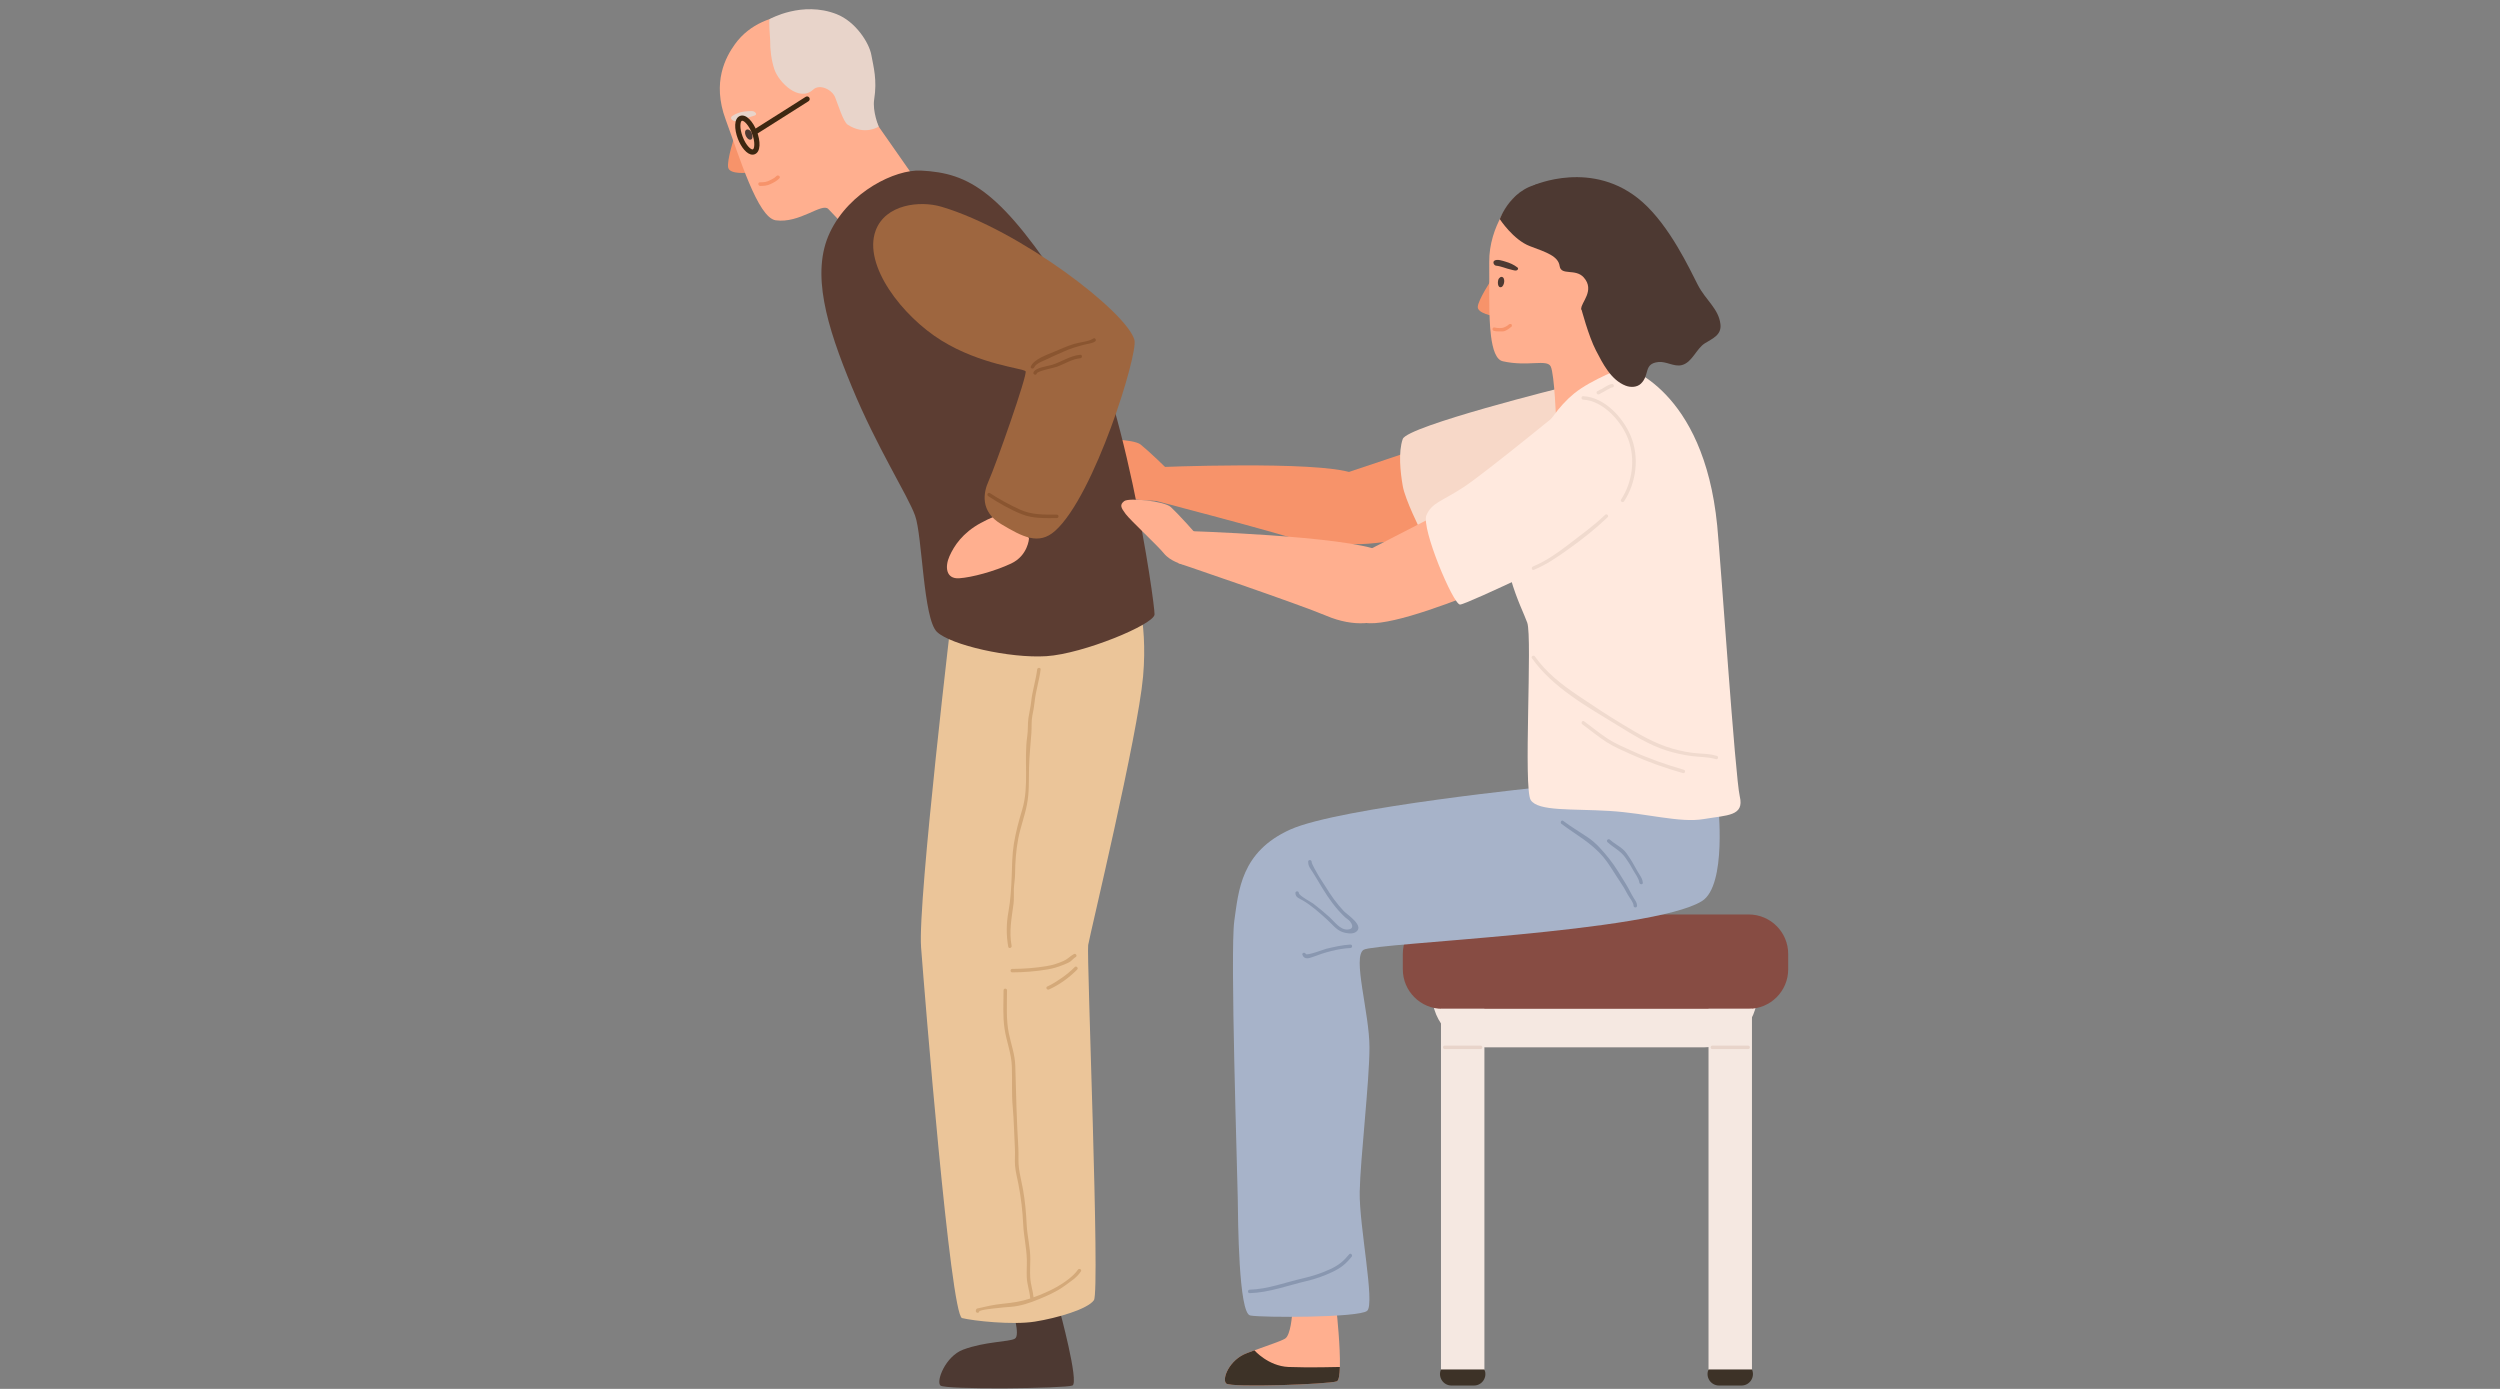 <svg xmlns="http://www.w3.org/2000/svg" xmlns:xlink="http://www.w3.org/1999/xlink" width="360" zoomAndPan="magnify" viewBox="0 0 270 150" height="200" preserveAspectRatio="xMidYMid meet" version="1.0"><rect x="0" y="0" width="270" height="150" fill="#808080" stroke="none"/><defs><clipPath id="a7bcb1a587"><path d="M 101.414 141.391 L 116 141.391 L 116 149.938 L 101.414 149.938 Z M 101.414 141.391 " clip-rule="nonzero"/></clipPath><clipPath id="6428d16894"><path d="M 151 98 L 193.125 98 L 193.125 109 L 151 109 Z M 151 98 " clip-rule="nonzero"/></clipPath></defs><path fill="#f7936a" d="M 168.824 53.941 L 165.27 44.41 L 145.676 50.973 C 145.676 50.973 140.719 56.367 144.199 58.383 C 147.68 60.395 168.824 53.941 168.824 53.941 " fill-opacity="1" fill-rule="nonzero"/><path fill="#f7936a" d="M 147.68 57.789 C 146.523 58.996 143.867 59.547 140.762 58.484 C 137.66 57.426 124.418 53.988 124.418 53.988 L 124.824 50.461 C 124.824 50.461 142.301 49.723 146.074 51.09 C 148.516 51.969 149.898 55.473 147.68 57.789 " fill-opacity="1" fill-rule="nonzero"/><path fill="#f7936a" d="M 126.656 51.305 C 126.195 50.719 123.934 48.598 123.18 48.004 C 122.426 47.41 118.59 47.297 118.109 47.73 C 117.633 48.16 117.793 48.445 118.371 49.105 C 118.949 49.77 120.027 52.504 120.75 53.277 C 121.523 54.105 124.852 54.074 124.852 54.074 L 127.812 53.512 C 127.812 53.512 127.121 51.891 126.656 51.305 " fill-opacity="1" fill-rule="nonzero"/><path fill="#f7d8c8" d="M 169.016 41.781 C 169.016 41.781 151.988 46.008 151.496 47.414 C 151.004 48.824 151.234 50.98 151.496 52.48 C 151.754 53.98 153.445 57.336 153.445 57.336 C 153.445 57.336 166.016 56.984 166.016 56.703 C 166.016 56.422 170.719 47.508 170.711 46.57 C 170.703 45.633 169.016 41.781 169.016 41.781 " fill-opacity="1" fill-rule="nonzero"/><g clip-path="url(#a7bcb1a587)"><path fill="#4d3932" d="M 114.418 141.414 C 114.418 141.414 116.566 149.32 115.824 149.637 C 115.086 149.953 102.062 150.109 101.566 149.637 C 101.074 149.16 102.117 146.48 104.008 145.766 C 106.383 144.871 108.969 144.938 109.602 144.578 C 110.234 144.223 109.324 141.414 109.324 141.414 L 114.418 141.414 " fill-opacity="1" fill-rule="nonzero"/></g><path fill="#ebc599" d="M 102.926 65.211 C 102.926 65.211 99.098 97.281 99.477 102.309 C 99.855 107.34 102.664 142.039 103.902 142.352 C 105.137 142.66 109.375 143.117 111.77 142.734 C 114.168 142.352 117.473 141.387 118.145 140.418 C 118.82 139.449 117.344 103.188 117.523 102.066 C 117.703 100.949 122.891 79.414 123.453 73.055 C 124.016 66.695 122.438 63.086 122.438 63.086 L 102.926 65.211 " fill-opacity="1" fill-rule="nonzero"/><path fill="#f7936a" d="M 79.34 14.684 C 79.34 14.684 78.473 17.344 78.645 18.105 C 78.816 18.871 80.742 18.648 80.742 18.648 L 79.34 14.684 " fill-opacity="1" fill-rule="nonzero"/><path fill="#ffaf8f" d="M 79.375 4.77 C 78.383 6.148 76.875 8.859 78.367 12.898 C 79.855 16.941 81.84 23.52 83.781 23.793 C 86.348 24.152 88.746 21.879 89.449 22.562 C 90.152 23.246 94.418 27.914 94.418 27.914 L 101.156 22.625 L 94.898 13.672 L 89.324 1.707 C 89.324 1.707 82.637 0.254 79.375 4.77 " fill-opacity="1" fill-rule="nonzero"/><path fill="#f7936a" d="M 82.066 19.691 C 82.375 19.68 82.617 19.691 82.914 19.574 C 83.223 19.445 83.621 19.266 83.852 19.02 C 84.023 18.828 84.348 19.066 84.176 19.258 C 83.926 19.527 83.547 19.727 83.219 19.879 C 82.828 20.062 82.535 20.074 82.121 20.086 C 81.863 20.094 81.805 19.695 82.066 19.691 " fill-opacity="1" fill-rule="nonzero"/><path fill="#e8d4ca" d="M 79.184 13.031 C 79.582 13.227 80.129 12.93 80.504 12.793 C 80.824 12.68 81.152 12.59 81.477 12.488 C 81.719 12.41 81.703 12.234 81.512 12.094 C 81.414 12.02 81.289 11.996 81.168 11.996 C 80.922 11.996 80.672 12.008 80.43 12.039 C 79.949 12.102 79.477 12.254 79.078 12.531 C 79.059 12.543 79.043 12.555 79.031 12.57 C 78.871 12.723 78.984 12.938 79.184 13.031 " fill-opacity="1" fill-rule="nonzero"/><path fill="#4d3932" d="M 81.262 14.656 C 81.234 14.422 81.109 14.16 80.996 14.082 C 80.895 14.016 80.77 13.945 80.645 13.996 C 80.219 14.168 80.621 15.074 80.996 15.086 C 81.234 15.094 81.293 14.887 81.262 14.656 " fill-opacity="1" fill-rule="nonzero"/><path fill="#3d2711" d="M 80.16 13.039 C 80.145 13.039 80.133 13.043 80.121 13.047 C 79.945 13.113 79.844 13.824 80.215 14.785 C 80.582 15.742 81.133 16.203 81.309 16.133 C 81.484 16.066 81.582 15.355 81.215 14.398 C 80.871 13.504 80.367 13.039 80.16 13.039 Z M 81.27 16.703 C 80.664 16.703 80.035 15.891 79.688 14.984 C 79.293 13.957 79.246 12.781 79.922 12.52 C 80.594 12.262 81.348 13.168 81.742 14.195 C 82.137 15.223 82.184 16.398 81.508 16.66 C 81.43 16.691 81.352 16.703 81.27 16.703 " fill-opacity="1" fill-rule="nonzero"/><path fill="#3d2711" d="M 81.48 14.578 C 81.387 14.578 81.293 14.531 81.242 14.449 C 81.156 14.316 81.195 14.141 81.328 14.059 L 87.016 10.457 C 87.148 10.371 87.32 10.414 87.406 10.543 C 87.488 10.676 87.449 10.852 87.316 10.934 L 81.629 14.535 C 81.582 14.562 81.531 14.578 81.48 14.578 " fill-opacity="1" fill-rule="nonzero"/><path fill="#e8d4ca" d="M 83.133 2.059 C 82.992 2.137 83.176 4.074 83.176 4.316 C 83.164 5.355 83.305 6.516 83.637 7.5 C 84.105 8.883 86.297 11.078 87.82 9.68 C 88.535 9.02 89.855 9.684 90.188 10.492 C 90.516 11.301 91.074 13.16 91.555 13.469 C 93.422 14.676 94.898 13.672 94.898 13.672 C 94.898 13.672 94.211 12.02 94.41 10.746 C 94.746 8.629 94.344 7.25 94.105 5.934 C 93.867 4.617 92.402 2.328 90.352 1.527 C 86.633 0.07 83.133 2.059 83.133 2.059 " fill-opacity="1" fill-rule="nonzero"/><path fill="#5c3d32" d="M 99.449 18.422 C 96.695 18.289 91.746 20.68 89.648 25.066 C 87.547 29.453 89.27 35.18 92 41.781 C 94.727 48.387 98.039 53.488 98.828 55.684 C 99.621 57.875 99.703 66.828 101.191 68.246 C 102.68 69.664 109.051 71.121 113.012 70.867 C 116.977 70.613 124.637 67.441 124.691 66.363 C 124.742 65.289 121.359 41.172 115.52 32.102 C 108.152 20.66 104.734 18.68 99.449 18.422 " fill-opacity="1" fill-rule="nonzero"/><path fill="#ffaf8f" d="M 144.707 147.633 C 144.684 148.473 144.594 149.09 144.383 149.18 C 143.645 149.496 132.926 149.891 132.43 149.418 C 131.934 148.941 132.762 146.855 134.648 146.145 C 134.945 146.031 135.219 145.93 135.477 145.836 C 137.293 145.168 138.219 144.891 138.777 144.578 C 139.41 144.223 139.551 141.898 139.551 141.898 L 144.383 141.898 C 144.383 141.898 144.766 145.492 144.707 147.633 " fill-opacity="1" fill-rule="nonzero"/><path fill="#f5e8e1" d="M 160.441 113.113 L 184.02 113.113 C 187.215 113.113 189.805 110.523 189.805 107.328 L 154.656 107.328 C 154.656 110.523 157.246 113.113 160.441 113.113 " fill-opacity="1" fill-rule="nonzero"/><g clip-path="url(#6428d16894)"><path fill="#874c43" d="M 155.773 108.953 L 188.855 108.953 C 191.215 108.953 193.125 107.043 193.125 104.684 L 193.125 103.027 C 193.125 100.672 191.215 98.762 188.855 98.762 L 155.773 98.762 C 153.414 98.762 151.504 100.672 151.504 103.027 L 151.504 104.684 C 151.504 107.043 153.414 108.953 155.773 108.953 " fill-opacity="1" fill-rule="nonzero"/></g><path fill="#f5e8e1" d="M 184.52 148.695 L 189.211 148.695 L 189.211 108.953 L 184.52 108.953 L 184.52 148.695 " fill-opacity="1" fill-rule="nonzero"/><path fill="#3d3227" d="M 185.652 149.637 L 188.082 149.637 C 188.969 149.637 189.566 148.727 189.219 147.91 L 189.211 147.902 L 184.52 147.902 L 184.516 147.91 C 184.164 148.727 184.766 149.637 185.652 149.637 " fill-opacity="1" fill-rule="nonzero"/><path fill="#f5e8e1" d="M 160.316 148.695 L 155.625 148.695 L 155.625 108.953 L 160.316 108.953 L 160.316 148.695 " fill-opacity="1" fill-rule="nonzero"/><path fill="#3d3227" d="M 159.188 149.637 L 156.758 149.637 C 155.867 149.637 155.27 148.727 155.621 147.91 L 155.625 147.902 L 160.316 147.902 L 160.32 147.91 C 160.672 148.727 160.074 149.637 159.188 149.637 " fill-opacity="1" fill-rule="nonzero"/><path fill="#e8d4ca" d="M 184.926 112.926 L 188.805 112.926 C 189.047 112.926 189.047 113.301 188.805 113.301 L 184.926 113.301 C 184.688 113.301 184.688 112.926 184.926 112.926 " fill-opacity="1" fill-rule="nonzero"/><path fill="#e8d4ca" d="M 156.031 112.926 L 159.91 112.926 C 160.152 112.926 160.152 113.301 159.91 113.301 L 156.031 113.301 C 155.789 113.301 155.789 112.926 156.031 112.926 " fill-opacity="1" fill-rule="nonzero"/><path fill="#ffaf8f" d="M 144.383 137.191 L 144.383 141.898 L 139.555 141.898 L 138.707 136.91 L 144.383 137.191 " fill-opacity="1" fill-rule="nonzero"/><path fill="#a7b3c9" d="M 185.551 86.812 C 185.551 86.812 186.543 95.641 183.801 97.324 C 178.297 100.699 148.527 101.824 147.277 102.574 C 146.027 103.324 147.902 109.391 147.902 113.113 C 147.902 116.836 146.918 125.09 146.848 128.719 C 146.777 132.344 148.527 140.82 147.652 141.57 C 146.777 142.32 136.27 142.32 135.02 142.07 C 133.77 141.82 133.711 131.844 133.676 129.344 C 133.645 126.84 132.84 102.699 133.305 99.449 C 133.77 96.195 134.012 92.004 139.328 89.598 C 144.648 87.191 167.125 84.938 167.125 84.938 L 185.551 86.812 " fill-opacity="1" fill-rule="nonzero"/><path fill="#f7936a" d="M 161.078 30.207 C 161.078 30.207 159.633 32.402 159.598 33.137 C 159.562 33.867 161.367 34.145 161.367 34.145 L 161.078 30.207 " fill-opacity="1" fill-rule="nonzero"/><path fill="#ffaf8f" d="M 160.836 28.352 C 160.867 30.48 160.77 33.211 160.938 35.383 C 160.961 35.68 160.988 35.965 161.023 36.242 C 161.207 37.754 161.582 38.855 162.301 39.016 C 165.016 39.629 167.07 38.754 167.477 39.578 C 167.887 40.402 168.078 45.672 168.078 45.672 L 175.91 45.16 L 174.059 21.871 L 163.504 21.363 C 163.504 21.363 160.785 24.301 160.836 28.352 " fill-opacity="1" fill-rule="nonzero"/><path fill="#4d3932" d="M 161.781 30.68 C 161.75 30.453 161.797 30.18 161.883 30.078 C 161.957 29.988 162.055 29.891 162.184 29.902 C 162.621 29.957 162.484 30.898 162.141 31.008 C 161.922 31.078 161.812 30.898 161.781 30.68 " fill-opacity="1" fill-rule="nonzero"/><path fill="#4d3932" d="M 161.406 28.145 C 161.711 27.957 162.285 28.168 162.598 28.258 C 163.074 28.398 163.496 28.586 163.891 28.891 C 163.973 28.953 163.969 29.051 163.906 29.125 C 163.75 29.316 163.395 29.16 163.203 29.121 C 162.66 29.008 162.125 28.746 161.578 28.695 C 161.348 28.672 161.164 28.293 161.406 28.145 " fill-opacity="1" fill-rule="nonzero"/><path fill="#f7936a" d="M 161.418 35.367 C 161.691 35.445 162.18 35.473 162.441 35.355 C 162.578 35.297 162.723 35.23 162.84 35.141 C 162.941 35.059 162.965 35.008 163.102 34.988 C 163.34 34.949 163.348 35.324 163.113 35.363 C 163.16 35.355 162.93 35.531 162.875 35.562 C 162.746 35.633 162.578 35.742 162.434 35.773 C 162.277 35.809 162.059 35.789 161.898 35.793 C 161.695 35.793 161.523 35.789 161.328 35.73 C 161.094 35.668 161.184 35.301 161.418 35.367 " fill-opacity="1" fill-rule="nonzero"/><path fill="#4d3932" d="M 161.98 23.668 C 161.98 23.668 163.438 25.914 165.238 26.586 C 167.035 27.258 168.289 27.664 168.441 28.734 C 168.598 29.805 170.148 28.965 171.039 29.957 C 172.305 31.371 170.711 32.711 170.781 33.34 C 170.848 33.969 175.207 36.324 175.207 36.324 C 175.207 36.324 178.605 29.062 177.492 24.855 C 176.375 20.648 171.211 19.543 166.895 19.781 C 163.285 19.977 161.98 23.668 161.98 23.668 " fill-opacity="1" fill-rule="nonzero"/><path fill="#ffe9de" d="M 175.484 39.637 C 175.484 39.637 171.91 40.949 170.012 42.492 C 166.641 45.234 164.57 50.559 163.008 55.438 C 161.441 60.316 164.383 65.633 164.945 67.258 C 165.508 68.883 164.508 85.172 165.32 86.41 C 166.133 87.645 169.766 87.332 173.828 87.582 C 177.891 87.832 181.398 88.898 183.992 88.461 C 186.582 88.023 188.398 88.148 187.898 86.02 C 187.398 83.895 185.844 60.66 185.457 56.75 C 183.992 41.93 175.484 39.637 175.484 39.637 " fill-opacity="1" fill-rule="nonzero"/><path fill="#ffaf8f" d="M 170.711 59.051 L 165.762 50.164 L 147.383 59.617 C 147.383 59.617 143.297 65.699 147.043 67.16 C 150.789 68.625 170.711 59.051 170.711 59.051 " fill-opacity="1" fill-rule="nonzero"/><path fill="#ffaf8f" d="M 150.176 66.305 C 148.934 67.426 146.242 67.781 143.227 66.496 C 140.207 65.215 127.25 60.82 127.25 60.82 L 127.914 57.336 C 127.914 57.336 145.395 57.871 149.062 59.504 C 151.43 60.562 152.555 64.156 150.176 66.305 " fill-opacity="1" fill-rule="nonzero"/><path fill="#8997b0" d="M 145.145 98.414 C 144.371 97.602 143.73 96.691 143.145 95.738 C 142.887 95.309 142.586 94.902 142.34 94.465 C 142.168 94.16 141.66 93.32 141.656 93.07 C 141.648 92.828 141.273 92.828 141.281 93.07 C 141.293 93.562 141.484 93.754 141.742 94.148 C 142.113 94.727 142.461 95.336 142.82 95.926 C 143.512 97.055 144.289 98.152 145.266 99.062 C 145.422 99.211 145.684 99.352 145.812 99.523 C 146.254 100.117 146.004 100.375 145.504 100.391 C 144.727 100.41 144.125 99.543 143.605 99.066 C 143.035 98.547 142.438 98.059 141.828 97.59 C 141.637 97.445 140.281 96.727 140.277 96.445 C 140.277 96.207 139.902 96.203 139.902 96.445 C 139.91 96.926 140.328 97.031 140.688 97.238 C 141.641 97.793 142.523 98.59 143.34 99.332 C 143.84 99.785 144.293 100.398 144.945 100.648 C 145.312 100.789 145.996 100.906 146.363 100.699 C 147.508 100.059 145.48 98.77 145.145 98.414 " fill-opacity="1" fill-rule="nonzero"/><path fill="#8997b0" d="M 145.844 102.012 C 144.973 102.055 144.09 102.27 143.242 102.465 C 143.074 102.504 141.109 103.254 141.023 103.027 C 140.938 102.801 140.574 102.898 140.66 103.125 C 140.859 103.645 141.332 103.516 141.773 103.352 C 143.047 102.867 144.48 102.453 145.844 102.387 C 146.086 102.375 146.086 102 145.844 102.012 " fill-opacity="1" fill-rule="nonzero"/><path fill="#8997b0" d="M 176.473 97.035 C 176.164 96.547 175.93 96.016 175.625 95.52 C 175.051 94.594 174.473 93.594 173.793 92.746 C 173.117 91.902 172.398 91.051 171.496 90.445 C 170.621 89.852 169.672 89.293 168.828 88.656 C 168.637 88.508 168.449 88.836 168.641 88.98 C 170.195 90.152 171.859 91.016 173.141 92.543 C 173.832 93.363 174.324 94.281 174.93 95.164 C 175.254 95.629 175.531 96.105 175.793 96.609 C 175.965 96.941 176.426 97.453 176.426 97.824 C 176.426 98.062 176.801 98.066 176.801 97.824 C 176.801 97.496 176.645 97.305 176.473 97.035 " fill-opacity="1" fill-rule="nonzero"/><path fill="#8997b0" d="M 177.039 94.41 C 176.68 93.848 176.406 93.254 176.031 92.695 C 175.777 92.316 175.582 91.984 175.234 91.688 C 174.801 91.32 174.289 91.074 173.871 90.684 C 173.695 90.523 173.43 90.785 173.605 90.949 C 174.25 91.547 175.016 91.879 175.535 92.617 C 175.809 93.008 176.074 93.406 176.297 93.832 C 176.523 94.266 176.996 94.84 177.051 95.32 C 177.082 95.559 177.457 95.562 177.426 95.32 C 177.383 94.934 177.242 94.734 177.039 94.41 " fill-opacity="1" fill-rule="nonzero"/><path fill="#8997b0" d="M 145.711 135.465 C 145.09 136.223 144.555 136.656 143.672 137.066 C 142.703 137.516 141.73 137.828 140.691 138.066 C 138.812 138.496 136.906 139.234 134.965 139.285 C 134.723 139.293 134.723 139.668 134.965 139.66 C 137.043 139.605 139.098 138.824 141.105 138.355 C 142.062 138.133 142.973 137.809 143.859 137.391 C 144.809 136.945 145.32 136.535 145.977 135.73 C 146.129 135.543 145.867 135.277 145.711 135.465 " fill-opacity="1" fill-rule="nonzero"/><path fill="#4d3932" d="M 165.602 20.027 C 165.602 20.027 172.051 17.113 177.367 21.805 C 180.367 24.453 182.492 29.082 183.367 30.773 C 184.242 32.461 185.621 33.336 185.809 35.027 C 185.938 36.191 184.945 36.562 184.129 37.074 C 183.191 37.664 182.758 39.145 181.637 39.43 C 180.812 39.645 179.941 39.004 179.105 39.098 C 177.473 39.277 178.203 40.496 177.215 41.438 C 176.793 41.836 176.121 41.863 175.578 41.656 C 173.98 41.043 173.098 39.262 172.363 37.848 C 171.551 36.285 170.781 33.34 170.781 33.34 C 170.781 33.34 174.051 30.402 173.988 29.902 C 173.926 29.406 170.074 23.402 169.781 23.402 C 169.484 23.402 165.602 20.027 165.602 20.027 " fill-opacity="1" fill-rule="nonzero"/><path fill="#ffe9de" d="M 154.059 55.625 C 153.453 56.984 156.945 65.293 157.684 65.293 C 158.422 65.293 171.988 58.738 171.988 58.738 L 169.691 43.469 C 169.691 43.469 160.438 51.059 158.086 52.602 C 155.738 54.148 154.664 54.262 154.059 55.625 " fill-opacity="1" fill-rule="nonzero"/><path fill="#ffaf8f" d="M 111.133 58.16 C 111.133 58.16 111.023 60.004 109.199 60.863 C 107.371 61.719 104.922 62.367 103.594 62.453 C 102.145 62.551 102.039 61.195 102.543 60.07 C 103.047 58.945 103.945 57.562 105.918 56.484 C 107.891 55.406 109.75 55.02 109.75 55.02 L 111.133 58.16 " fill-opacity="1" fill-rule="nonzero"/><path fill="#3d3227" d="M 144.707 147.633 C 144.684 148.473 144.594 149.09 144.383 149.18 C 143.645 149.496 132.926 149.891 132.43 149.418 C 131.934 148.941 132.762 146.855 134.648 146.145 C 134.945 146.031 135.219 145.93 135.477 145.836 C 135.477 145.836 136.965 147.539 139.156 147.633 C 141.297 147.723 144.57 147.637 144.707 147.633 " fill-opacity="1" fill-rule="nonzero"/><path fill="#9e663f" d="M 101.691 22.332 C 99.336 21.633 95.621 22.066 94.57 24.902 C 93.188 28.645 97.441 34.156 101.691 36.785 C 105.945 39.41 110.512 39.773 110.762 40.094 C 111.012 40.406 107.516 50.312 106.758 51.98 C 106.211 53.184 105.82 55.234 108.133 56.609 C 110.449 57.984 112.176 58.918 113.949 57.336 C 118.203 53.543 122.926 38.227 122.52 36.719 C 121.703 33.699 110.141 24.84 101.691 22.332 " fill-opacity="1" fill-rule="nonzero"/><path fill="#ffaf8f" d="M 129.68 58.312 C 129.258 57.691 127.16 55.414 126.453 54.766 C 125.742 54.117 121.922 53.727 121.414 54.121 C 120.906 54.52 121.047 54.812 121.574 55.516 C 122.105 56.219 125.031 58.93 125.695 59.758 C 126.406 60.637 127.68 60.941 127.68 60.941 L 130.672 60.594 C 130.672 60.594 130.098 58.93 129.68 58.312 " fill-opacity="1" fill-rule="nonzero"/><path fill="#f0dace" d="M 176.113 47.07 C 175.266 45.055 173.266 42.895 170.984 42.789 C 170.746 42.777 170.746 43.152 170.984 43.164 C 173.156 43.266 175.199 45.57 175.887 47.539 C 176.629 49.668 176.293 52.086 175.078 53.949 C 174.945 54.152 175.27 54.34 175.402 54.141 C 176.73 52.102 177.078 49.355 176.113 47.07 " fill-opacity="1" fill-rule="nonzero"/><path fill="#f0dace" d="M 173.355 55.602 C 172.094 56.805 170.742 57.773 169.375 58.824 C 168.164 59.75 166.969 60.598 165.559 61.18 C 165.336 61.273 165.434 61.637 165.656 61.543 C 167.059 60.961 168.207 60.156 169.441 59.273 C 170.918 58.219 172.301 57.125 173.621 55.867 C 173.797 55.699 173.531 55.434 173.355 55.602 " fill-opacity="1" fill-rule="nonzero"/><path fill="#f0dace" d="M 174.113 41.473 C 173.875 41.469 173.602 41.656 173.395 41.762 C 173.246 41.84 173.117 41.941 172.973 42.02 C 172.887 42.066 172.793 42.094 172.703 42.137 C 172.656 42.16 172.617 42.219 172.562 42.23 C 172.328 42.285 172.426 42.648 172.66 42.594 C 172.773 42.57 172.844 42.496 172.941 42.445 C 173.07 42.379 173.195 42.328 173.316 42.25 C 173.453 42.164 173.586 42.086 173.734 42.016 C 173.84 41.969 173.996 41.848 174.113 41.848 C 174.355 41.855 174.355 41.48 174.113 41.473 " fill-opacity="1" fill-rule="nonzero"/><path fill="#f0dace" d="M 185.418 81.633 C 184.77 81.434 184.137 81.414 183.461 81.371 C 182.496 81.309 181.543 81.113 180.609 80.848 C 178.672 80.293 176.926 79.246 175.207 78.211 C 173.562 77.219 171.953 76.156 170.363 75.078 C 168.594 73.879 167.016 72.652 165.77 70.898 C 165.633 70.703 165.305 70.891 165.445 71.086 C 167.723 74.293 171.422 76.328 174.719 78.352 C 176.359 79.359 178.066 80.438 179.91 81.031 C 180.832 81.328 181.742 81.527 182.699 81.656 C 183.578 81.77 184.465 81.734 185.32 81.992 C 185.551 82.062 185.652 81.703 185.418 81.633 " fill-opacity="1" fill-rule="nonzero"/><path fill="#f0dace" d="M 181.855 83.133 C 179.926 82.582 177.965 81.891 176.137 81.047 C 175.297 80.664 174.438 80.305 173.664 79.801 C 172.766 79.215 171.941 78.535 171.082 77.898 C 170.887 77.754 170.699 78.082 170.891 78.223 C 171.754 78.859 172.574 79.539 173.473 80.125 C 174.336 80.684 175.305 81.086 176.238 81.508 C 178.008 82.305 179.895 82.965 181.754 83.496 C 181.988 83.559 182.086 83.199 181.855 83.133 " fill-opacity="1" fill-rule="nonzero"/><path fill="#d4a979" d="M 115.98 103.039 C 115.586 103.25 115.312 103.582 114.883 103.773 C 114.289 104.039 113.695 104.227 113.055 104.336 C 111.832 104.543 110.559 104.637 109.32 104.641 C 109.082 104.641 109.078 105.016 109.32 105.016 C 110.598 105.012 111.895 104.91 113.156 104.695 C 113.727 104.598 114.262 104.441 114.797 104.219 C 115.051 104.113 115.344 104.012 115.578 103.859 C 115.785 103.719 115.957 103.477 116.172 103.363 C 116.383 103.25 116.195 102.926 115.98 103.039 " fill-opacity="1" fill-rule="nonzero"/><path fill="#d4a979" d="M 116.07 104.445 C 115.66 104.863 115.129 105.297 114.648 105.629 C 114.141 105.977 113.668 106.285 113.105 106.543 C 112.887 106.641 113.074 106.965 113.293 106.863 C 114.418 106.355 115.473 105.59 116.336 104.711 C 116.504 104.535 116.238 104.27 116.07 104.445 " fill-opacity="1" fill-rule="nonzero"/><path fill="#d4a979" d="M 116.414 137.129 C 115.945 137.828 114.906 138.551 114.164 138.973 C 113.383 139.414 112.484 139.805 111.625 140.109 C 111.551 139.387 111.305 138.703 111.266 137.965 C 111.23 137.316 111.266 136.664 111.273 136.016 C 111.289 134.777 110.945 133.527 110.883 132.281 C 110.82 130.973 110.711 129.715 110.477 128.418 C 110.34 127.672 110.152 126.93 110.047 126.18 C 109.949 125.465 110.027 124.746 109.984 124.027 C 109.805 121.059 109.727 118.102 109.652 115.129 C 109.621 113.891 109.195 112.785 108.953 111.586 C 108.645 110.074 108.758 108.492 108.758 106.953 C 108.758 106.711 108.383 106.711 108.383 106.953 C 108.383 108.312 108.289 109.711 108.484 111.059 C 108.68 112.438 109.223 113.727 109.277 115.129 C 109.336 116.629 109.238 118.121 109.379 119.617 C 109.512 121.082 109.523 122.555 109.609 124.027 C 109.645 124.648 109.574 125.277 109.625 125.898 C 109.68 126.555 109.859 127.219 109.984 127.863 C 110.273 129.34 110.438 130.785 110.508 132.281 C 110.57 133.527 110.867 134.777 110.898 136.016 C 110.914 136.664 110.863 137.316 110.891 137.965 C 110.926 138.742 111.207 139.457 111.262 140.223 C 111.262 140.23 111.266 140.234 111.266 140.238 C 111.258 140.242 111.25 140.242 111.242 140.246 C 110.234 140.578 109.348 140.699 108.293 140.805 C 107.34 140.898 106.473 141.098 105.543 141.316 C 105.48 141.332 105.426 141.387 105.41 141.449 C 105.402 141.484 105.395 141.516 105.387 141.551 C 105.34 141.785 105.699 141.887 105.75 141.648 C 105.793 141.449 107.527 141.293 107.633 141.281 C 108.152 141.219 108.668 141.172 109.188 141.137 C 110.219 141.059 111.289 140.695 112.242 140.297 C 113.164 139.914 114.141 139.484 114.949 138.891 C 115.625 138.391 116.27 138.016 116.738 137.316 C 116.875 137.117 116.547 136.93 116.414 137.129 " fill-opacity="1" fill-rule="nonzero"/><path fill="#d4a979" d="M 112.012 72.305 C 111.871 73.488 111.48 74.625 111.363 75.809 C 111.301 76.391 111.16 76.945 111.074 77.52 C 110.977 78.176 111.043 78.828 110.945 79.484 C 110.562 82.094 111.168 84.883 110.398 87.438 C 110.035 88.645 109.695 89.891 109.496 91.137 C 109.312 92.289 109.301 93.469 109.262 94.633 C 109.215 95.895 109.141 97.211 108.914 98.449 C 108.684 99.684 108.66 101.012 108.891 102.25 C 108.934 102.488 109.297 102.387 109.254 102.148 C 108.961 100.59 109.258 99.152 109.461 97.613 C 109.531 97.082 109.477 96.562 109.496 96.027 C 109.516 95.477 109.625 94.945 109.629 94.395 C 109.637 93.133 109.734 91.777 109.977 90.543 C 110.215 89.316 110.672 88.125 110.91 86.902 C 111.172 85.57 111.102 84.289 111.137 82.934 C 111.168 81.672 111.297 80.41 111.391 79.156 C 111.441 78.52 111.371 77.922 111.496 77.281 C 111.598 76.785 111.688 76.312 111.738 75.809 C 111.855 74.629 112.246 73.488 112.387 72.305 C 112.414 72.066 112.039 72.07 112.012 72.305 " fill-opacity="1" fill-rule="nonzero"/><path fill="#8a5530" d="M 118.078 36.559 C 117.551 36.91 116.625 36.953 116.023 37.137 C 115.262 37.371 114.531 37.695 113.801 38.008 C 113.07 38.32 111.66 38.793 111.328 39.578 C 111.238 39.801 111.598 39.898 111.691 39.68 C 111.891 39.211 112.828 38.926 113.25 38.711 C 113.773 38.441 114.316 38.234 114.852 37.984 C 115.551 37.656 116.281 37.445 117.023 37.246 C 117.402 37.141 117.934 37.105 118.266 36.883 C 118.465 36.75 118.277 36.426 118.078 36.559 " fill-opacity="1" fill-rule="nonzero"/><path fill="#8a5530" d="M 116.672 38.316 C 115.598 38.406 114.625 39.09 113.613 39.406 C 113.195 39.535 111.738 39.711 111.613 40.238 C 111.555 40.473 111.918 40.57 111.973 40.336 C 112.039 40.066 113.82 39.727 114.113 39.621 C 114.941 39.332 115.785 38.766 116.672 38.691 C 116.91 38.672 116.91 38.297 116.672 38.316 " fill-opacity="1" fill-rule="nonzero"/><path fill="#8a5530" d="M 114.137 55.578 C 112.723 55.578 111.418 55.625 110.102 55.012 C 109.023 54.512 107.902 53.91 106.914 53.258 C 106.715 53.125 106.523 53.449 106.727 53.582 C 107.836 54.312 109.133 55.055 110.371 55.543 C 111.586 56.023 112.852 55.953 114.137 55.953 C 114.379 55.953 114.379 55.578 114.137 55.578 " fill-opacity="1" fill-rule="nonzero"/></svg>